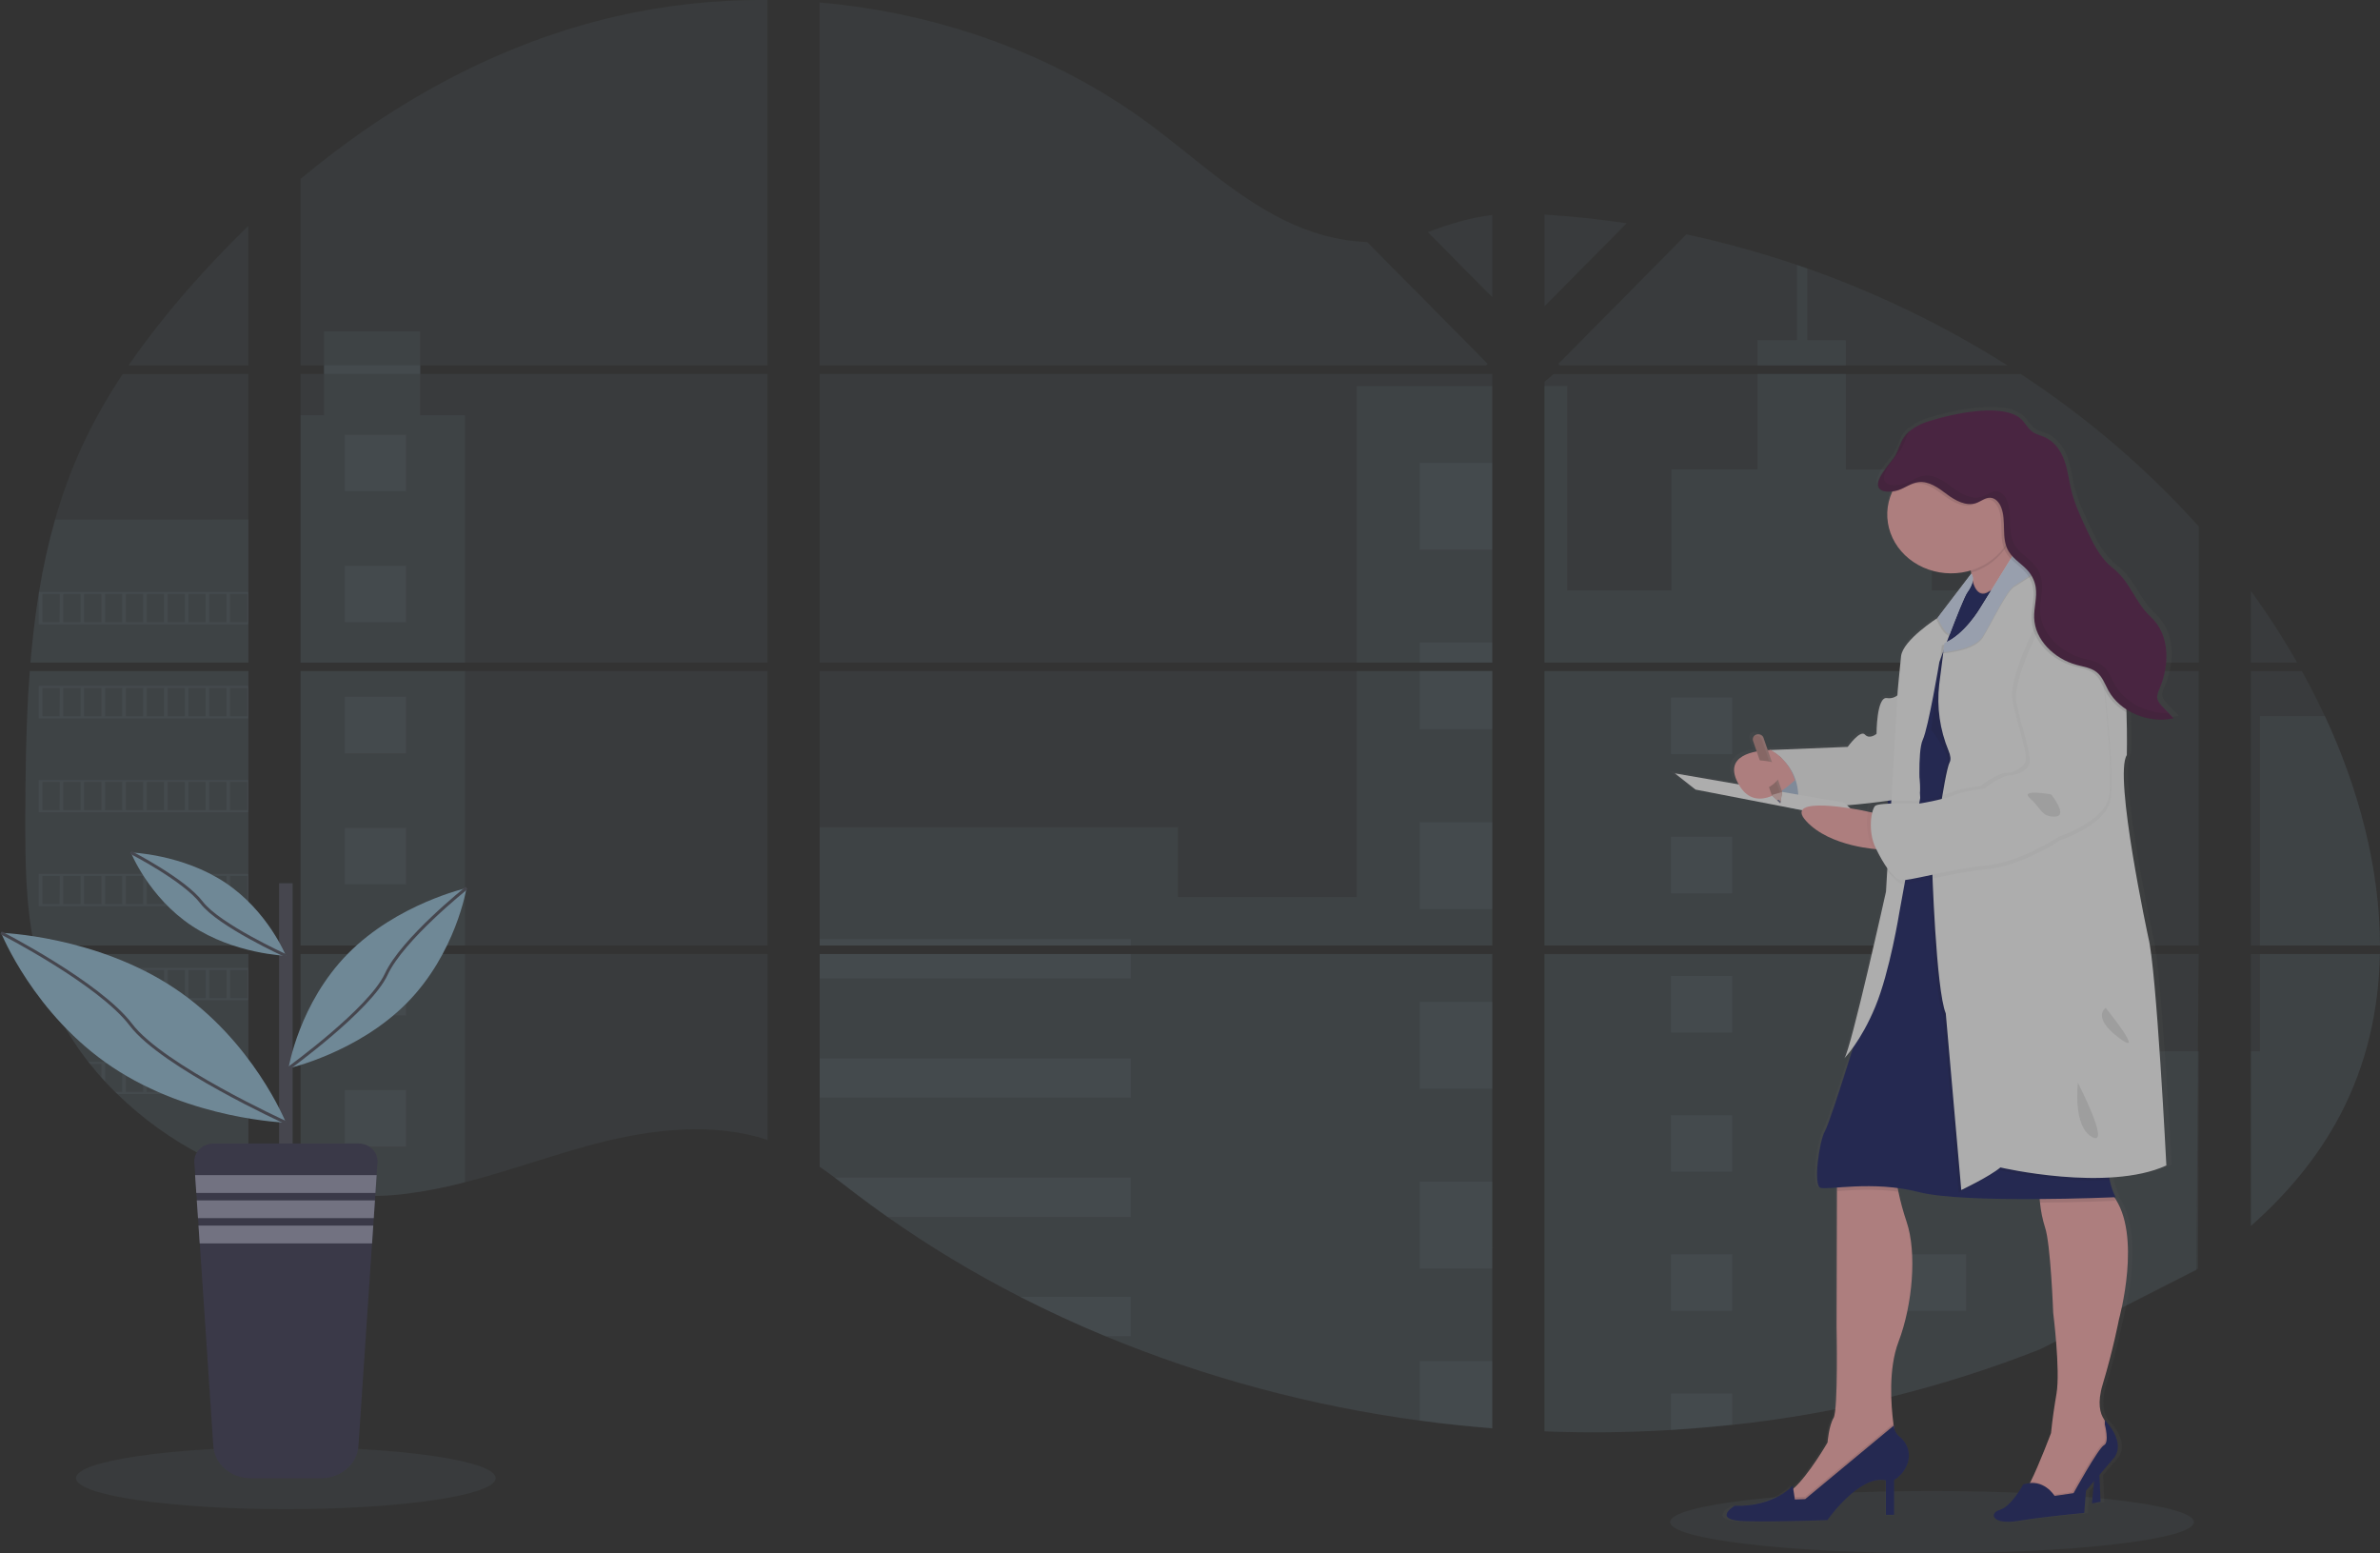 <svg width="1571" height="1025" viewBox="0 0 1571 1025" fill="none" xmlns="http://www.w3.org/2000/svg">
<rect x="0" y="0" width="1571" height="1025" fill="#333333" stroke="none"/>
<g opacity="0.6" clip-path="url(#clip0)">
<path opacity="0.1" d="M1275.31 1025C1370.78 1025 1448.17 1015.82 1448.17 1004.51C1448.17 993.188 1370.78 984.013 1275.31 984.013C1179.84 984.013 1102.45 993.188 1102.45 1004.51C1102.45 1015.82 1179.84 1025 1275.31 1025Z" fill="#98C1D9"/>
<path opacity="0.1" d="M19.676 442.874H163.961V624.017H30.239C29.883 625.877 29.542 627.749 29.173 629.622H163.961V775.71C163.719 775.645 163.506 775.566 163.278 775.487C159.468 774.099 155.687 772.633 151.905 771.061L149.488 770.053C145.697 768.403 141.906 766.657 138.115 764.815C136.793 764.173 135.471 763.505 134.163 762.824C113.116 751.965 93.996 738.205 77.467 722.02C76.983 721.588 76.528 721.13 76.045 720.711C73.742 718.406 71.481 716.075 69.292 713.692L66.875 711.073C64.288 708.153 61.786 705.154 59.355 702.116C58.999 701.671 58.658 701.225 58.288 700.806C48.401 688.179 40.192 674.507 33.836 660.081C33.637 659.649 33.466 659.177 33.281 658.771C31.329 654.145 29.599 649.474 28.092 644.76C27.438 642.782 26.813 640.831 26.272 638.775C26.073 638.173 25.903 637.584 25.746 636.994C17.671 607.963 16.719 577.805 16.719 547.857C16.719 544.36 16.719 540.851 16.719 537.381C16.719 525.268 16.875 513.076 17.103 500.898C17.103 497.742 17.245 494.599 17.316 491.43C17.515 483.39 17.799 475.349 18.169 467.309C18.254 465.07 18.368 462.844 18.496 460.618C18.496 459.334 18.567 458.051 18.709 456.768C19.05 452.106 19.335 447.483 19.676 442.874Z" fill="#98C1D9"/>
<path opacity="0.1" d="M163.961 241.184H84.817C97.682 222.636 111.739 204.813 126.912 187.809C138.669 174.504 151.081 161.54 163.961 149.048V241.184Z" fill="#98C1D9"/>
<path opacity="0.1" d="M163.961 246.789V437.269H20.131C20.131 436.719 20.23 436.156 20.273 435.606C20.401 434.1 20.529 432.594 20.671 431.101C20.828 429.347 20.998 427.579 21.183 425.863C21.368 424.148 21.567 422.053 21.78 420.154C21.993 418.255 22.192 416.33 22.434 414.431C22.676 412.533 22.889 410.634 23.145 408.748C23.401 406.862 23.628 404.951 23.898 403.065C24.111 401.493 24.339 399.935 24.567 398.364C24.893 396.151 25.235 393.925 25.604 391.725C25.604 391.397 25.704 391.057 25.761 390.742C28.355 374.638 31.891 358.674 36.352 342.919C41.022 326.393 46.985 310.2 54.194 294.468C61.856 278.01 70.828 262.095 81.035 246.854L163.961 246.789Z" fill="#98C1D9"/>
<path opacity="0.1" d="M198.408 442.861V624.018H506.583V442.861H198.408ZM198.408 629.61V785.178C200.171 785.519 201.92 785.846 203.654 786.121C206.014 786.54 208.36 786.92 210.762 787.247C211.217 787.313 211.687 787.378 212.184 787.418C213.122 787.562 214.089 787.68 215.028 787.797C217.402 788.099 219.762 788.347 222.136 788.544C223.259 788.649 224.396 788.74 225.534 788.819L228.277 789.015C229.77 789.12 231.249 789.199 232.713 789.238C233.623 789.238 234.533 789.316 235.471 789.343C236.182 789.343 236.893 789.343 237.632 789.343C238.371 789.343 239.423 789.343 240.319 789.343C241.542 789.343 242.764 789.343 243.973 789.343H245.608C246.83 789.343 248.053 789.343 249.261 789.238H249.347C250.185 789.238 251.038 789.238 251.891 789.133C252.128 789.146 252.365 789.146 252.602 789.133C253.313 789.133 254.024 789.133 254.706 789.042H255.204L259.966 788.701C261.53 788.57 263.108 788.4 264.701 788.243L267.942 787.889C281.129 786.187 294.17 783.632 306.967 780.242C335.713 772.856 363.833 762.524 392.565 754.955C429.714 745.199 470.757 740.407 506.654 752.336V629.61H198.408ZM506.583 241.185V0.014C472.843 -0.323 439.195 3.312 406.455 10.831C328.42 28.889 258.403 68.056 198.408 118.079V241.172H213.876V246.764H198.408V437.27H506.583V246.777H277.382V241.185H506.583ZM902.418 159.721C883.112 159.092 863.919 153.461 846.561 144.766C813.365 128.136 786.851 102.456 757.223 80.784C695.665 35.645 619.321 8.408 541.002 1.651V241.185H980.937L982.031 240.124L902.418 159.721ZM942.495 153.173L984.989 196.125V141.912C970.758 143.535 958.29 147.398 942.552 153.121L942.495 153.173ZM984.989 823.809V629.61H894.443C894.201 628.785 893.959 627.947 893.675 627.108C893.945 627.947 894.172 628.785 894.428 629.61H541.059V770.054C544.414 772.345 547.726 774.755 551.01 777.204C554.55 779.823 558.047 782.586 561.559 785.296L565.099 787.994C566.791 789.303 568.497 790.613 570.217 791.844C573.629 794.393 577.074 796.907 580.552 799.387C582.273 800.696 584.036 801.875 585.784 803.106C613.545 822.656 642.83 840.299 673.402 855.892C680.254 859.384 687.168 862.793 694.144 866.119C698.793 868.306 703.47 870.479 708.161 872.588C715.213 875.757 722.321 878.812 729.486 881.754C795.546 909.068 865.399 927.811 937.05 937.447C952.963 939.612 968.938 941.315 984.974 942.554V823.796H986.396L984.989 823.809ZM541.059 246.777V437.27H985.045V246.777H541.059ZM541.059 442.861V624.018H985.045V442.861H541.059ZM1019.51 141.676V202.149L1073.74 147.333C1055.77 144.662 1037.69 142.754 1019.51 141.61V141.676ZM1019.51 442.927V624.018H1451.34V442.861L1019.51 442.927ZM1449.76 838.187L1451.28 629.61H1019.51V944.637C1047.32 945.713 1075.18 945.407 1102.96 943.72H1103.44C1116.71 942.952 1129.92 941.834 1143.06 940.368H1143.36C1213.49 932.849 1282.07 915.995 1346.95 890.332L1449.76 838.187ZM1534.61 472.692C1532.98 469.169 1531.29 465.673 1529.57 462.216C1526.36 455.668 1522.96 449.304 1519.46 442.94H1485.77V624.018H1570.96C1570.91 572.738 1556.83 520.358 1534.65 472.626L1534.61 472.692ZM1485.77 629.675V809.077C1509.77 787.889 1530.04 763.65 1544.64 735.941C1562.2 702.575 1570.23 666.446 1570.89 629.649L1485.77 629.675ZM1485.77 390.141V437.283H1516.31C1507.07 421.055 1496.89 405.296 1485.81 390.075L1485.77 390.141ZM1192.91 177.216C1190.66 176.43 1188.41 175.631 1186.15 174.859C1162.31 166.749 1137.95 160.006 1113.21 154.666L1030.21 238.566L1028.62 240.124L1029.69 241.198H1325.08C1283.94 215.113 1239.59 193.614 1192.95 177.15L1192.91 177.216ZM1333.74 246.842H1025.56L1019.51 251.949V437.27H1072.59H1072.68H1451.4V347.504C1417.14 309.339 1377.59 275.475 1333.78 246.777L1333.74 246.842Z" fill="#98C1D9"/>
<path opacity="0.1" d="M163.961 342.867V437.269H20.131C20.131 436.719 20.23 436.156 20.273 435.606C20.401 434.1 20.529 432.594 20.671 431.101C20.828 429.347 20.998 427.579 21.183 425.863C21.368 424.148 21.567 422.053 21.78 420.154C21.993 418.255 22.192 416.33 22.434 414.431C22.676 412.533 22.889 410.634 23.145 408.748C23.401 406.862 23.628 404.951 23.898 403.065C24.111 401.493 24.339 399.935 24.567 398.364C24.893 396.151 25.235 393.925 25.604 391.725C25.604 391.397 25.704 391.057 25.761 390.742C28.355 374.638 31.891 358.674 36.352 342.919L163.961 342.867Z" fill="#98C1D9"/>
<path opacity="0.1" d="M19.676 442.874H163.961V624.017H30.239C29.883 625.877 29.542 627.749 29.173 629.622H163.961V775.71C163.719 775.645 163.506 775.566 163.278 775.487C159.468 774.099 155.687 772.633 151.905 771.061L149.488 770.053C145.697 768.403 141.906 766.657 138.115 764.815C136.793 764.173 135.471 763.505 134.163 762.824C113.116 751.965 93.996 738.205 77.467 722.02C76.983 721.588 76.528 721.13 76.045 720.711C73.742 718.406 71.481 716.075 69.292 713.692L66.875 711.073C64.288 708.153 61.786 705.154 59.355 702.116C58.999 701.671 58.658 701.225 58.288 700.806C48.401 688.179 40.192 674.507 33.836 660.081C33.637 659.649 33.466 659.177 33.281 658.771C31.329 654.145 29.599 649.474 28.092 644.76C27.438 642.782 26.813 640.831 26.272 638.775C26.073 638.173 25.903 637.584 25.746 636.994C17.671 607.963 16.719 577.805 16.719 547.857C16.719 544.36 16.719 540.851 16.719 537.381C16.719 525.268 16.875 513.076 17.103 500.898C17.103 497.742 17.245 494.599 17.316 491.43C17.515 483.39 17.799 475.349 18.169 467.309C18.254 465.07 18.368 462.844 18.496 460.618C18.496 459.334 18.567 458.051 18.709 456.768C19.05 452.106 19.335 447.483 19.676 442.874Z" fill="#98C1D9"/>
<path opacity="0.1" d="M306.896 274.053V437.269H198.408V274.053H213.876V218.792H277.368V274.053H306.896Z" fill="#98C1D9"/>
<path opacity="0.1" d="M306.896 442.861H198.422V624.004H306.896V442.861Z" fill="#98C1D9"/>
<path opacity="0.1" d="M198.408 629.622H306.896V780.215C294.098 783.602 281.058 786.153 267.871 787.849L264.629 788.216C263.037 788.386 261.459 788.53 259.895 788.674C258.331 788.818 256.711 788.923 255.133 789.015H254.635C253.953 789.015 253.213 789.093 252.545 789.106H251.82C250.967 789.106 250.114 789.185 249.261 789.211C248.053 789.277 246.844 789.29 245.608 789.303C245.082 789.303 244.584 789.303 244.058 789.303C242.835 789.303 241.627 789.303 240.404 789.303H237.717C236.992 789.303 236.296 789.303 235.542 789.303L232.798 789.211C231.377 789.211 229.841 789.067 228.363 788.975L225.633 788.792L222.235 788.504C219.847 788.308 217.473 788.059 215.127 787.758L212.284 787.391L210.862 787.208C208.488 786.867 206.142 786.5 203.754 786.081C202.005 785.806 200.271 785.466 198.508 785.139L198.408 629.622Z" fill="#98C1D9"/>
<path opacity="0.1" d="M985.045 254.777H895.594V437.256H985.045V254.777Z" fill="#98C1D9"/>
<path opacity="0.1" d="M985.06 442.861V624.017H541.059V545.879H777.553V591.974H895.594V442.861H985.06Z" fill="#98C1D9"/>
<path opacity="0.1" d="M986.467 823.847H985.045V942.685C969.028 941.436 953.058 939.738 937.135 937.591C865.449 927.924 795.567 909.141 729.486 881.78C710.408 873.87 691.717 865.236 673.416 855.878C642.845 840.277 613.556 822.635 585.784 803.092C578.809 798.168 571.923 793.131 565.127 787.98C560.422 784.405 555.744 780.738 551.01 777.177C547.726 774.728 544.414 772.318 541.059 770.014V629.622H894.414C894.172 628.784 893.931 627.946 893.675 627.121C893.945 627.946 894.201 628.784 894.443 629.622H985.045V823.769C985.529 823.782 985.998 823.821 986.467 823.847Z" fill="#98C1D9"/>
<path opacity="0.1" d="M1218.34 241.184H1160.05V224.501H1186.18V174.806C1188.45 175.565 1190.7 176.346 1192.95 177.15V224.501H1218.34V241.184Z" fill="#98C1D9"/>
<path opacity="0.1" d="M1358.77 437.269H1072.62C1072.62 437.269 1072.62 437.269 1072.72 437.335L1072.59 437.269H1019.51V254.79H1034.55V389.669H1103.29V309.789H1160.07V246.789H1218.36V309.841H1275.14V389.721H1358.77V437.269Z" fill="#98C1D9"/>
<path opacity="0.1" d="M1019.51 442.861V624.017H1358.77V442.861H1019.51ZM1450.87 837.257L1451.34 693.866H1358.77V629.7H1019.51V944.636C1047.32 945.712 1075.18 945.406 1102.96 943.719V943.719H1103.44C1116.71 942.951 1129.92 941.833 1143.06 940.367H1143.36C1213.49 932.849 1282.07 915.994 1346.95 890.331" fill="#98C1D9"/>
<path opacity="0.1" d="M1491.8 629.622H1570.94C1570.25 666.406 1562.23 702.535 1544.68 735.901C1530.08 763.623 1509.8 787.862 1485.83 809.037V693.801H1491.8V629.622Z" fill="#98C1D9"/>
<path opacity="0.1" d="M1570.99 624.017H1491.8V472.626H1534.65C1556.83 520.357 1570.91 572.737 1570.99 624.017Z" fill="#98C1D9"/>
<path opacity="0.1" d="M985.059 305.507H937.135V362.719H985.059V305.507Z" fill="#98C1D9"/>
<path opacity="0.1" d="M985.059 424.095H937.135V437.269H985.059V424.095Z" fill="#98C1D9"/>
<path opacity="0.1" d="M985.059 442.861H937.135V481.295H985.059V442.861Z" fill="#98C1D9"/>
<path opacity="0.1" d="M985.059 542.684H937.135V599.896H985.059V542.684Z" fill="#98C1D9"/>
<path opacity="0.1" d="M985.059 661.273H937.135V718.485H985.059V661.273Z" fill="#98C1D9"/>
<path opacity="0.1" d="M985.045 823.769C985.528 823.769 985.997 823.769 986.467 823.847H985.045V837.139H937.135V779.861H985.045V823.769Z" fill="#98C1D9"/>
<path opacity="0.1" d="M985.045 898.424V942.619C969.028 941.371 953.058 939.673 937.135 937.525V898.424H985.045Z" fill="#98C1D9"/>
<path opacity="0.1" d="M746.447 619.814H541.059V624.017H746.447V619.814Z" fill="#98C1D9"/>
<path opacity="0.1" d="M746.447 629.609H541.059V645.716H746.447V629.609Z" fill="#98C1D9"/>
<path opacity="0.1" d="M746.447 698.515H541.059V724.417H746.447V698.515Z" fill="#98C1D9"/>
<path opacity="0.1" d="M746.433 777.216V803.118H585.784C578.809 798.212 571.918 793.174 565.113 788.006C560.408 784.431 555.744 780.765 550.996 777.216H746.433Z" fill="#98C1D9"/>
<path opacity="0.1" d="M746.432 855.904V881.78H729.472C710.412 873.862 691.727 865.223 673.416 855.865L746.432 855.904Z" fill="#98C1D9"/>
<path opacity="0.1" d="M1143.4 460.421H1102.97V497.663H1143.4V460.421Z" fill="#98C1D9"/>
<path opacity="0.1" d="M267.97 286.899H227.538V324.141H267.97V286.899Z" fill="#98C1D9"/>
<path opacity="0.1" d="M267.97 373.405H227.538V410.647H267.97V373.405Z" fill="#98C1D9"/>
<path opacity="0.1" d="M267.97 459.91H227.538V497.153H267.97V459.91Z" fill="#98C1D9"/>
<path opacity="0.1" d="M267.97 546.403H227.538V583.645H267.97V546.403Z" fill="#98C1D9"/>
<path opacity="0.1" d="M267.97 632.909H227.538V670.151H267.97V632.909Z" fill="#98C1D9"/>
<path opacity="0.1" d="M267.97 719.414H227.538V756.657H267.97V719.414Z" fill="#98C1D9"/>
<path opacity="0.1" d="M1297.76 460.421H1257.32V497.663H1297.76V460.421Z" fill="#98C1D9"/>
<path opacity="0.1" d="M1143.4 552.283H1102.97V589.525H1143.4V552.283Z" fill="#98C1D9"/>
<path opacity="0.1" d="M1297.76 552.283H1257.32V589.525H1297.76V552.283Z" fill="#98C1D9"/>
<path opacity="0.1" d="M1143.4 644.131H1102.97V681.373H1143.4V644.131Z" fill="#98C1D9"/>
<path opacity="0.1" d="M1297.76 644.131H1257.32V681.373H1297.76V644.131Z" fill="#98C1D9"/>
<path opacity="0.1" d="M1143.4 735.993H1102.97V773.235H1143.4V735.993Z" fill="#98C1D9"/>
<path opacity="0.1" d="M1297.76 735.993H1257.32V773.235H1297.76V735.993Z" fill="#98C1D9"/>
<path opacity="0.1" d="M1143.4 827.854H1102.97V865.097H1143.4V827.854Z" fill="#98C1D9"/>
<path opacity="0.1" d="M1297.76 827.854H1257.32V865.097H1297.76V827.854Z" fill="#98C1D9"/>
<path opacity="0.1" d="M1102.97 943.719V919.703H1143.39V940.301L1102.97 943.719Z" fill="#98C1D9"/>
<path opacity="0.1" d="M25.59 390.716V412.022H163.961V390.716H25.59ZM39.38 410.686H28.092V392.026H39.466L39.38 410.686ZM53.156 410.686H41.783V392.026H53.156V410.686ZM66.904 410.686H55.53V392.026H66.904V410.686ZM80.68 410.686H69.321V392.026H80.694L80.68 410.686ZM94.442 410.686H83.068V392.026H94.442V410.686ZM108.217 410.686H96.844V392.026H108.217V410.686ZM121.993 410.686H110.62V392.026H121.993V410.686ZM135.755 410.686H124.382V392.026H135.755V410.686ZM149.517 410.686H138.144V392.026H149.517V410.686ZM163.279 410.686H151.905V392.026H163.279V410.686Z" fill="#98C1D9"/>
<path opacity="0.1" d="M25.59 452.708V474.014H163.961V452.708H25.59ZM39.38 472.665H28.092V454.057H39.466L39.38 472.665ZM53.156 472.665H41.783V454.057H53.156V472.665ZM66.904 472.665H55.53V454.057H66.904V472.665ZM80.68 472.665H69.321V454.057H80.694L80.68 472.665ZM94.442 472.665H83.068V454.057H94.442V472.665ZM108.217 472.665H96.844V454.057H108.217V472.665ZM121.993 472.665H110.62V454.057H121.993V472.665ZM135.755 472.665H124.382V454.057H135.755V472.665ZM149.517 472.665H138.144V454.057H149.517V472.665ZM163.279 472.665H151.905V454.057H163.279V472.665Z" fill="#98C1D9"/>
<path opacity="0.1" d="M25.59 514.726V536.071H163.961V514.726H25.59ZM39.38 534.683H28.092V516.062H39.466L39.38 534.683ZM53.156 534.683H41.783V516.062H53.156V534.683ZM66.904 534.683H55.53V516.062H66.904V534.683ZM80.68 534.683H69.321V516.062H80.694L80.68 534.683ZM94.442 534.683H83.068V516.062H94.442V534.683ZM108.217 534.683H96.844V516.062H108.217V534.683ZM121.993 534.683H110.62V516.062H121.993V534.683ZM135.755 534.683H124.382V516.062H135.755V534.683ZM149.517 534.683H138.144V516.062H149.517V534.683ZM163.279 534.683H151.905V516.062H163.279V534.683Z" fill="#98C1D9"/>
<path opacity="0.1" d="M25.59 576.744V598.023H163.961V576.744H25.59ZM39.38 596.701H28.092V578.067H39.466L39.38 596.701ZM53.156 596.701H41.783V578.067H53.156V596.701ZM66.904 596.701H55.53V578.067H66.904V596.701ZM80.68 596.701H69.321V578.067H80.694L80.68 596.701ZM94.442 596.701H83.068V578.067H94.442V596.701ZM108.217 596.701H96.844V578.067H108.217V596.701ZM121.993 596.701H110.62V578.067H121.993V596.701ZM135.755 596.701H124.382V578.067H135.755V596.701ZM149.517 596.701H138.144V578.067H149.517V596.701ZM163.279 596.701H151.905V578.067H163.279V596.701Z" fill="#98C1D9"/>
<path opacity="0.1" d="M26.187 638.749C26.742 640.753 27.367 642.756 28.021 644.734V640.085H39.395V658.706H33.31C33.495 659.138 33.679 659.61 33.864 660.016H163.961V638.749H26.187ZM53.199 658.706H41.826V640.085H53.199V658.706ZM66.947 658.706H55.573V640.085H66.947V658.706ZM80.722 658.706H69.321V640.085H80.694L80.722 658.706ZM94.484 658.706H83.111V640.085H94.484V658.706ZM108.26 658.706H96.887V640.085H108.26V658.706ZM122.036 658.706H110.663V640.085H122.036V658.706ZM135.798 658.706H124.424V640.085H135.798V658.706ZM149.56 658.706H138.186V640.085H149.56V658.706ZM163.321 658.706H151.948V640.085H163.321V658.706Z" fill="#98C1D9"/>
<path opacity="0.1" d="M58.317 700.767C58.672 701.186 59.014 701.658 59.383 702.077H66.904V711.021C67.714 711.911 68.51 712.802 69.335 713.64V702.024H80.708V720.711H76.102C76.557 721.143 76.998 721.601 77.524 722.021H164.004V700.767H58.317ZM94.442 720.711H83.068V702.103H94.442V720.711ZM108.217 720.711H96.844V702.103H108.217V720.711ZM121.993 720.711H110.62V702.103H121.993V720.711ZM135.755 720.711H124.382V702.103H135.755V720.711ZM149.517 720.711H138.144V702.103H149.517V720.711ZM163.279 720.711H151.905V702.103H163.279V720.711Z" fill="#98C1D9"/>
<path opacity="0.1" d="M134.22 762.772C135.513 763.453 136.836 764.082 138.172 764.763V764.108H149.545V770.001L151.962 771.035V764.108H163.336V775.435C163.554 775.535 163.782 775.614 164.018 775.671V762.772H134.22Z" fill="#98C1D9"/>
<path opacity="0.1" d="M1072.62 437.269H1072.71H1072.62ZM985.045 823.756H986.467H985.045ZM893.675 627.108C893.945 627.946 894.172 628.784 894.428 629.609C894.201 628.784 893.959 627.946 893.675 627.108ZM1072.62 437.23H1072.71H1072.62ZM213.933 241.145V246.736H277.439V241.145H213.933ZM985.045 823.756H986.467H985.045ZM893.675 627.108C893.945 627.946 894.172 628.784 894.428 629.609C894.201 628.784 893.959 627.946 893.675 627.108ZM1072.62 437.23H1072.71H1072.62ZM985.045 823.716H986.467H985.045ZM893.675 627.108C893.945 627.946 894.172 628.784 894.428 629.609C894.201 628.784 893.959 627.946 893.675 627.108Z" fill="#98C1D9"/>
<path opacity="0.1" d="M188.698 995.995C265.204 995.995 327.225 986.819 327.225 975.501C327.225 964.182 265.204 955.007 188.698 955.007C112.191 955.007 50.171 964.182 50.171 975.501C50.171 986.819 112.191 995.995 188.698 995.995Z" fill="#98C1D9"/>
<path d="M193.162 582.912H184.248V767.774H193.162V582.912Z" fill="#535461"/>
<path d="M249.176 767.211L248.621 775.54L247.825 787.325L247.498 792.223L246.716 804.008L246.375 808.906L245.579 820.691L236.594 954.352C236.204 960.103 233.449 965.501 228.89 969.447C224.331 973.393 218.312 975.59 212.056 975.592H165.34C159.086 975.59 153.068 973.392 148.512 969.446C143.955 965.5 141.203 960.102 140.816 954.352L131.874 820.6L131.078 808.814L130.751 803.917L129.955 792.131L129.628 787.234L128.832 775.448L128.263 767.12C128.164 765.517 128.422 763.912 129.021 762.404C129.619 760.896 130.546 759.517 131.744 758.351C132.942 757.185 134.387 756.256 135.988 755.623C137.59 754.989 139.315 754.664 141.058 754.666H236.608C238.345 754.68 240.06 755.021 241.647 755.669C243.235 756.317 244.662 757.258 245.839 758.434C247.017 759.609 247.921 760.995 248.495 762.504C249.068 764.014 249.3 765.616 249.176 767.211V767.211Z" fill="#3F3D56"/>
<path d="M248.621 775.54L247.825 787.286H129.571L128.775 775.54H248.621Z" fill="#9D9CB5"/>
<path d="M247.498 792.184L246.716 803.943H130.694L129.898 792.184H247.498Z" fill="#9D9CB5"/>
<path d="M246.375 808.854L245.593 820.6H131.817L131.021 808.854H246.375Z" fill="#9D9CB5"/>
<path d="M115.169 652.198C167.074 686.795 188.741 740.903 188.741 740.903C188.741 740.903 126.187 738.926 74.268 704.329C22.349 669.732 0.725 615.636 0.725 615.636C0.725 615.636 63.25 617.601 115.169 652.198Z" fill="#98C1D9"/>
<path d="M0.682 615.636C0.682 615.636 65.624 648.832 86.452 676.319C107.279 703.805 188.741 740.903 188.741 740.903" stroke="#535461" stroke-width="2" stroke-miterlimit="10"/>
<path d="M148.678 582.506C176.927 601.324 188.741 630.774 188.741 630.774C188.741 630.774 154.692 629.701 126.429 610.883C98.166 592.065 86.381 562.602 86.381 562.602C86.381 562.602 120.415 563.675 148.678 582.506Z" fill="#98C1D9"/>
<path d="M86.381 562.602C86.381 562.602 121.723 580.673 133.054 595.627C144.385 610.582 188.741 630.774 188.741 630.774" stroke="#535461" stroke-width="2" stroke-miterlimit="10"/>
<path d="M229.756 629.281C197.299 662.137 190.432 705.075 190.432 705.075C190.432 705.075 236.196 694.73 268.624 661.862C301.052 628.993 307.947 586.068 307.947 586.068C307.947 586.068 262.212 596.426 229.756 629.281Z" fill="#98C1D9"/>
<path d="M307.976 586.081C307.976 586.081 265.695 619.761 254.948 642.966C244.2 666.17 190.432 705.075 190.432 705.075" stroke="#535461" stroke-width="2" stroke-miterlimit="10"/>
<path d="M1421.2 617.718C1421.2 617.718 1397.73 510.156 1406.71 496.773C1406.71 496.773 1407.04 484.333 1406.5 468.475C1406.5 467.872 1406.5 467.27 1406.5 466.654C1408.08 467.625 1409.73 468.5 1411.43 469.273C1419.71 473.191 1429.21 474.321 1438.3 472.468L1431.19 465.175C1429.49 463.433 1427.71 461.547 1427.34 459.242C1426.97 456.938 1427.99 454.882 1428.88 452.826C1435.63 437.112 1435.98 417.352 1422.98 405.356C1411.99 395.273 1409.31 382.257 1397.39 373.051C1388.67 366.307 1383.88 356.42 1379.36 346.861C1375.53 338.781 1371.68 330.636 1369.49 322.072C1367.79 315.381 1367.1 308.453 1364.76 301.919C1362.41 295.385 1358.02 289.033 1351.15 286.113C1348.71 285.079 1345.99 284.489 1343.76 283.114C1340.83 281.294 1339.07 278.335 1336.95 275.742C1326.19 262.647 1290.15 270.36 1273.09 275.677C1268.45 277.015 1264.16 279.207 1260.46 282.119L1260.62 281.884C1260.75 281.687 1260.91 281.491 1261.05 281.294C1259.18 282.685 1257.57 284.343 1256.27 286.205C1253.78 289.832 1252.75 294.062 1250.67 297.99C1248.17 302.639 1234.25 315.616 1240.23 320.841C1240.65 321.192 1241.13 321.475 1241.66 321.679C1243.9 322.541 1246.38 322.769 1248.76 322.334L1248.51 322.897C1246.46 327.507 1245.42 332.44 1245.42 337.42C1245.42 358.935 1264.69 376.377 1288.47 376.377C1292.94 376.381 1297.39 375.75 1301.65 374.505C1301.75 375.002 1301.84 375.5 1301.94 375.997C1301.94 376.194 1302.01 376.39 1302.03 376.587L1301.28 377.556C1301.24 377.496 1301.2 377.439 1301.15 377.386L1278.83 406.116C1275.42 408.329 1255.77 421.424 1254.66 431.245C1253.5 441.996 1252.33 454.581 1252.33 454.581L1252.18 457.278C1251.2 458.029 1250.06 458.576 1248.83 458.881C1247.61 459.186 1246.32 459.243 1245.07 459.046C1238.1 457.998 1238.1 482.617 1238.1 482.617C1238.1 482.617 1233.47 486.546 1230.28 483.141C1227.1 479.736 1218.68 491.273 1218.68 491.273L1165.94 493.368L1164.73 493.434L1161.89 485.328C1161.58 484.473 1160.92 483.764 1160.05 483.354C1159.18 482.945 1158.17 482.868 1157.24 483.141C1157.02 483.208 1156.8 483.291 1156.6 483.39L1156.4 483.494L1156.03 483.73L1155.84 483.887C1155.74 483.973 1155.65 484.064 1155.56 484.162L1155.39 484.346L1155.3 484.424C1154.98 484.842 1154.76 485.325 1154.67 485.835C1154.58 486.344 1154.62 486.866 1154.79 487.358L1157.24 494.311C1147.06 496.197 1136.65 501.513 1145.14 516.153L1102.12 508.833L1116.04 519.597L1187.89 533.256C1186.94 534.827 1187.56 537.105 1190.53 540.314C1203.33 554.155 1226.64 557.914 1236.03 558.883C1238.5 563.988 1241.6 568.82 1245.25 573.287L1244.44 587.076C1244.44 587.076 1220.69 692.177 1216.34 697.506C1218.53 695.214 1220.54 692.776 1222.35 690.213C1215.45 711.806 1205.82 741.362 1203.29 745.788C1199.22 752.859 1195.45 781.472 1200.09 783.305C1201.51 783.868 1205.57 783.593 1211.37 783.187V785.557L1211.12 875.376C1211.12 875.376 1212.28 930.467 1209.09 935.718C1205.89 940.969 1205.03 951.982 1205.03 951.982C1205.03 951.982 1192.24 973.707 1182.1 982.441C1182.03 982.509 1181.96 982.57 1181.88 982.624L1181.56 980.582C1181.56 980.582 1169.38 994.75 1142.42 993.951C1142.42 993.951 1126.2 1003.67 1150.26 1004.19C1174.31 1004.72 1205.03 1003.41 1205.03 1003.41C1205.03 1003.41 1226.49 973.288 1244.46 977.216V1000.04H1249.96V976.849C1252.51 975.302 1254.69 973.294 1256.38 970.946C1258.06 968.598 1259.21 965.96 1259.75 963.191C1260.23 960.337 1259.88 957.42 1258.75 954.726C1257.63 952.032 1255.76 949.656 1253.33 947.831C1252.24 946.922 1251.36 945.816 1250.76 944.581C1250.15 943.346 1249.83 942.009 1249.82 940.655L1249.62 940.812C1249.62 940.354 1249.49 939.882 1249.43 939.398C1247.85 927.612 1245.88 903.295 1252.86 885.302C1262.43 860.631 1265.33 826.27 1258.36 805.815C1256.11 799.277 1254.27 792.627 1252.83 785.898C1252.66 785.047 1252.5 784.235 1252.36 783.475C1257.12 784.069 1261.84 784.943 1266.48 786.094C1282.61 790.193 1317.91 790.952 1348.05 790.73C1348.13 791.489 1348.21 792.288 1348.31 793.087C1348.85 798.639 1349.97 804.13 1351.66 809.482C1355.45 819.958 1357.18 866.144 1357.18 866.144C1357.18 866.144 1362.06 904.12 1359.4 919.572C1357.98 928.162 1356.56 936.792 1355.75 945.461V945.631C1355.75 945.631 1347.76 966.583 1341.91 977.963C1341.77 978.251 1341.61 978.539 1341.47 978.814C1339.91 978.944 1338.38 979.257 1336.91 979.743C1336.91 979.743 1329.07 994.148 1321.27 996.531C1313.46 998.915 1316.05 1006.76 1333.72 1003.88C1351.39 1001 1378.08 998.64 1378.08 998.64L1379.23 983.947L1384.66 977.687L1383.24 992.341L1389.03 991.293L1388.26 973.471L1397.14 963.231C1397.14 963.231 1407.88 954.431 1391.93 937.119V937.499C1391.76 937.25 1391.6 936.988 1391.41 936.739V936.661C1388.77 932.889 1386.67 925.857 1390.52 913.378C1397.49 890.828 1401.54 870.361 1401.54 870.361C1401.54 870.361 1417.09 815.532 1398.4 789.591H1399.22C1397.3 785.94 1395.95 782.062 1395.2 778.067C1395.1 777.596 1395.02 777.111 1394.94 776.613C1408.77 775.88 1422.35 773.575 1433.43 768.599C1433.38 768.547 1426.71 638.435 1421.2 617.718ZM1245.58 526.97V527.232L1242.74 527.363L1245.58 526.97ZM1235.83 528.214C1235.36 528.309 1234.92 528.502 1234.55 528.777C1233.33 530.37 1232.56 532.221 1232.32 534.159L1227.88 533.242C1227.88 533.242 1224.77 532.627 1220.29 531.933L1218.17 529.969C1224 529.523 1230.06 528.869 1235.83 528.214V528.214Z" fill="url(#paint0_linear)"/>
<path d="M1382.59 973.654L1380.89 992.21L1386.57 991.162L1385.71 971.035L1382.59 973.654Z" fill="#1D2366"/>
<path d="M1253.17 885.551C1246.33 903.491 1248.27 927.704 1249.8 939.463C1250.37 943.811 1250.9 946.456 1250.9 946.456C1250.9 946.456 1240.68 967.906 1239.82 968.718C1238.97 969.53 1209.74 985.964 1209.74 985.964L1189.31 996.951C1189.31 996.951 1168.58 988.583 1178.52 985.702C1180.55 984.951 1182.38 983.803 1183.88 982.337C1193.83 973.628 1206.33 951.982 1206.33 951.982C1206.33 951.982 1207.18 940.996 1210.31 935.771C1213.44 930.546 1212.3 875.638 1212.3 875.638L1212.54 786.134V774.466L1251.42 774.728C1251.67 778.689 1252.23 782.628 1253.1 786.513C1254.5 793.22 1256.31 799.848 1258.52 806.365C1265.37 826.781 1262.53 860.972 1253.17 885.551Z" fill="#FFB0B1"/>
<path opacity="0.1" d="M1250.9 946.456C1250.9 946.456 1240.68 967.906 1239.82 968.718C1238.97 969.53 1209.74 985.964 1209.74 985.964L1189.31 996.95C1189.31 996.95 1168.58 988.583 1178.52 985.702C1180.55 984.951 1182.38 983.803 1183.88 982.336L1184.76 988.059L1191.57 987.797L1249.86 939.49C1250.37 943.811 1250.9 946.456 1250.9 946.456Z" fill="black"/>
<path d="M1250.19 940.707L1191.57 989.342L1184.76 989.604L1183.34 980.438C1183.34 980.438 1171.43 994.554 1144.95 993.768C1144.95 993.768 1129.06 1003.45 1152.62 1003.97C1176.17 1004.49 1206.26 1003.18 1206.26 1003.18C1206.26 1003.18 1227.27 973.065 1244.86 976.994V999.74H1250.26V976.784C1252.77 975.227 1254.91 973.217 1256.56 970.877C1258.21 968.536 1259.32 965.913 1259.84 963.165C1260.31 960.335 1259.98 957.441 1258.88 954.762C1257.78 952.083 1255.95 949.71 1253.57 947.87C1252.51 946.952 1251.66 945.842 1251.08 944.611C1250.49 943.379 1250.19 942.051 1250.19 940.707V940.707Z" fill="#1D2366"/>
<path d="M1387.99 913.522C1384.21 925.962 1386.27 932.968 1388.86 936.727V936.805C1392.17 941.446 1394.48 946.636 1395.65 952.087L1395.88 953.266L1369.21 989.08L1354.74 994.318C1354.74 994.318 1331.46 986.998 1335.71 984.903C1336.78 984.392 1338.44 981.669 1340.35 977.91C1346.04 966.583 1353.88 945.684 1353.88 945.684V945.513C1354.71 936.884 1356.02 928.28 1357.47 919.716C1360.07 904.303 1355.29 866.472 1355.29 866.472C1355.29 866.472 1353.58 820.469 1349.89 810.006C1348.22 804.686 1347.11 799.231 1346.58 793.716C1345.81 787.168 1345.64 781.773 1345.64 781.773C1345.64 781.773 1360.96 762.131 1389.06 783.345C1391.3 785.036 1393.28 787.011 1394.93 789.211C1414.33 814.642 1398.71 870.662 1398.71 870.662C1398.71 870.662 1394.8 891.038 1387.99 913.522Z" fill="#FFB0B1"/>
<path opacity="0.1" d="M1395.92 953.265L1369.25 989.08L1354.78 994.318C1354.78 994.318 1331.51 986.998 1335.76 984.903C1336.82 984.392 1338.49 981.669 1340.39 977.91C1350.24 977.832 1355.35 986.474 1355.35 986.474L1367.83 984.641C1367.83 984.641 1384.29 954.837 1387.99 953.017C1391.69 951.196 1388.56 939.411 1388.56 939.411V936.412C1388.66 936.517 1388.74 936.635 1388.86 936.739V936.818C1392.17 941.458 1394.48 946.649 1395.65 952.1L1395.92 953.265Z" fill="black"/>
<path d="M1356.2 987.247C1356.2 987.247 1349.09 975.226 1335.47 979.665C1335.47 979.665 1327.81 994.07 1320.15 996.401C1312.48 998.731 1315.04 1006.59 1332.36 1003.72C1349.67 1000.85 1375.78 998.483 1375.78 998.483L1376.91 983.829L1394.51 963.178C1394.51 963.178 1405.01 954.418 1389.4 937.172V940.171C1389.4 940.171 1392.52 951.956 1388.83 953.776C1385.13 955.596 1368.73 985.414 1368.73 985.414L1356.2 987.247Z" fill="#1D2366"/>
<path opacity="0.1" d="M1251.47 774.702C1251.71 778.663 1252.27 782.602 1253.14 786.487C1237.14 784.327 1222.28 785.4 1212.54 786.107V774.44L1251.47 774.702Z" fill="black"/>
<path opacity="0.1" d="M1396.5 792.472C1396.5 792.472 1373.76 793.493 1346.63 793.703C1345.86 787.155 1345.69 781.76 1345.69 781.76C1345.69 781.76 1361.02 762.118 1389.11 783.331C1391.36 785.023 1393.33 786.998 1394.98 789.198C1395.42 790.314 1395.93 791.407 1396.5 792.472V792.472Z" fill="black"/>
<path d="M1396.5 790.115C1396.5 790.115 1296.87 794.554 1266.51 786.71C1236.14 778.866 1206.04 785.662 1201.51 783.842C1196.97 782.022 1200.66 753.514 1204.64 746.456C1208.62 739.398 1230.45 668.017 1230.45 668.017L1251.47 567.106L1273.6 561.488L1275.17 561.082L1313.74 551.287L1342 544.098C1342 544.098 1398.2 746.194 1393.38 761.096C1391.63 766.802 1391.34 772.806 1392.55 778.63C1393.29 782.608 1394.62 786.473 1396.5 790.115V790.115Z" fill="#1D2366"/>
<path d="M1178.22 498.096C1178.22 498.096 1158.32 517.738 1173.39 528.685C1188.46 539.633 1198.37 529.733 1198.37 529.733L1178.22 498.096Z" fill="#C7DAF5"/>
<path opacity="0.1" d="M1178.22 498.096C1178.22 498.096 1158.32 517.738 1173.39 528.685C1188.46 539.633 1198.37 529.733 1198.37 529.733L1178.22 498.096Z" fill="black"/>
<path d="M1339.03 368.952C1339.03 368.952 1336.69 370.995 1333.18 374.007C1328.18 378.315 1320.77 384.614 1314.2 389.891C1305.11 397.185 1297.6 402.541 1300.29 397.971C1302.97 393.401 1302.46 385.439 1301.12 377.988C1301.03 377.49 1300.94 376.993 1300.84 376.508C1299.73 371.036 1298.27 365.631 1296.45 360.323C1296.45 360.323 1311.15 342.828 1319.28 335.927C1322.31 333.308 1324.43 332.234 1324.55 334.054C1324.7 336.503 1326.69 341.911 1329.16 347.647C1329.23 347.83 1329.3 348 1329.39 348.184C1331.04 352.112 1332.9 356.145 1334.53 359.629C1337.04 364.971 1339.03 368.952 1339.03 368.952Z" fill="#FFB0B1"/>
<path opacity="0.1" d="M1329.39 348.184C1328.01 355.028 1324.65 361.404 1319.68 366.647C1314.71 371.89 1308.3 375.807 1301.12 377.988C1299.99 372.01 1298.43 366.109 1296.45 360.323C1296.45 360.323 1324.13 327.389 1324.55 334.054C1324.65 336.581 1326.81 342.186 1329.39 348.184Z" fill="black"/>
<path opacity="0.1" d="M1298.37 386.788L1301.95 382.139C1301.95 382.139 1304.32 395.47 1313.05 389.59C1321.78 383.71 1322.21 433.838 1322.21 433.838L1312.84 562.863L1245.14 559.131L1247.06 496.786L1254.72 465.358L1273.67 419.669L1284.95 404.571L1298.37 386.788Z" fill="black"/>
<path d="M1322.21 434.637L1313.68 551.301L1312.78 563.662L1275.04 561.58L1273.62 561.502L1245.18 559.93L1247.1 497.572L1254.76 466.144L1273.71 420.455L1284.99 405.357L1298.41 387.508L1301.99 382.872C1301.99 382.872 1304.37 396.203 1313.09 390.323L1313.28 390.206C1321.81 385.229 1322.21 434.637 1322.21 434.637Z" fill="#1D2366"/>
<path d="M1255.72 455.222C1255.72 455.222 1252.32 461.77 1245.49 460.709C1238.67 459.648 1238.68 484.28 1238.68 484.28C1238.68 484.28 1234.15 488.209 1231.02 484.804C1227.89 481.399 1219.65 492.91 1219.65 492.91L1167.99 495.005C1167.99 495.005 1190.97 504.682 1186.47 533.963C1186.47 533.963 1264.52 529.51 1267.08 522.714C1269.63 515.918 1255.72 455.222 1255.72 455.222Z" fill="white"/>
<path opacity="0.03" d="M1255.72 455.222C1255.72 455.222 1252.32 461.77 1245.49 460.709C1238.67 459.648 1238.68 484.28 1238.68 484.28C1238.68 484.28 1234.15 488.209 1231.02 484.804C1227.89 481.399 1219.65 492.91 1219.65 492.91L1167.99 495.005C1167.99 495.005 1190.97 504.682 1186.47 533.963C1186.47 533.963 1264.52 529.51 1267.08 522.714C1269.63 515.918 1255.72 455.222 1255.72 455.222Z" fill="black"/>
<path d="M1105.57 510.392L1119.19 521.103L1231.31 542.802L1217.4 529.733L1105.57 510.392Z" fill="white"/>
<path d="M1298.58 390.913C1296.72 393.532 1291.39 406.941 1286.94 418.648C1283.23 428.404 1280.13 436.981 1280.13 436.981C1280.13 436.981 1272.89 480.378 1269.19 488.222C1265.5 496.066 1267.5 526.656 1267.5 526.656L1253.73 602.201C1253.73 602.201 1247.49 641.159 1237.85 664.429C1228.34 687.332 1217.74 698.07 1217.42 698.41C1221.68 693.094 1244.93 588.412 1244.93 588.412L1252.6 456.388C1252.6 456.388 1253.73 443.843 1254.86 433.118C1256 422.393 1279.03 407.753 1279.03 407.753L1301.24 378.669C1303.47 381.419 1301.98 386.212 1298.58 390.913Z" fill="white"/>
<path d="M1240.68 560.585C1240.68 560.585 1207.98 559.275 1192.14 541.754C1176.3 524.233 1228.75 534.762 1228.75 534.762L1242.38 537.643L1240.68 560.585Z" fill="#FFB0B1"/>
<path opacity="0.1" d="M1393.38 761.109C1391.63 766.815 1391.34 772.819 1392.55 778.643C1356.88 780.974 1318.73 772.096 1318.73 772.096C1311.62 778.119 1292.89 786.998 1292.89 786.998L1282.69 670.452C1276.16 654.738 1273.6 572.41 1273.6 572.41C1273.6 572.41 1274.18 568.101 1275.02 561.646C1275.02 561.488 1275.02 561.318 1275.09 561.161C1277.64 543.129 1282.69 509.279 1285.16 504.708C1288.57 498.423 1274.67 481.7 1274.67 481.7L1280.99 432.005L1281.76 426.007C1295.1 420.521 1305.32 402.999 1305.32 402.999L1313.17 390.336C1321.7 385.295 1322.14 434.702 1322.14 434.702L1313.61 551.366L1341.87 544.177C1341.87 544.177 1398.2 746.207 1393.38 761.109Z" fill="black"/>
<path d="M1429.98 769.162C1391.1 786.945 1320.43 770.472 1320.43 770.472C1313.32 776.496 1294.6 785.374 1294.6 785.374L1284.38 668.828C1277.87 653.114 1275.31 570.786 1275.31 570.786C1275.31 570.786 1283.52 509.357 1286.94 503.085C1287.93 501.251 1287.45 498.528 1286.27 495.594C1280.47 481.633 1278.33 466.605 1280.04 451.739L1282.77 430.381L1283.52 424.397C1296.87 418.897 1307.1 401.376 1307.1 401.376L1314.2 389.904L1327.28 368.769L1333.48 358.764L1334.53 359.642L1342.57 366.346C1342.57 366.346 1345.98 368.965 1351.1 372.894C1362.23 381.537 1381.46 396.753 1391.39 406.064C1400.12 414.261 1402.87 446.147 1403.67 470.151C1404.2 485.956 1403.88 498.344 1403.88 498.344C1395.08 511.688 1418.1 618.818 1418.1 618.818C1423.46 639.522 1429.98 769.162 1429.98 769.162Z" fill="white"/>
<path opacity="0.03" d="M1355.35 401.114C1355.35 401.114 1328.66 447.902 1331.76 465.685C1334.86 483.468 1343.68 503.595 1339.42 508.296C1337.96 510.078 1336.08 511.523 1333.91 512.521C1331.74 513.518 1329.35 514.04 1326.93 514.045C1322.66 514.307 1311.29 521.627 1311.29 522.413C1311.29 523.199 1300.78 523.199 1291.39 526.865C1281.99 530.532 1268.11 532.614 1268.11 532.614C1268.11 532.614 1241.1 531.828 1238.59 534.185C1236.07 536.542 1233.48 550.646 1238.87 561.894C1244.26 573.143 1250.24 581.537 1254.76 583.069C1259.29 584.601 1287.97 575.749 1311.25 573.654C1334.52 571.558 1359.78 554.574 1359.78 554.574C1359.78 554.574 1387.6 545.408 1392.48 529.995C1397.36 514.582 1386.52 429.87 1386.52 429.87C1386.52 429.87 1378.34 390.389 1355.35 401.114Z" fill="black"/>
<path opacity="0.03" d="M1351.94 397.185C1351.94 397.185 1325.25 443.987 1328.38 461.757C1331.51 479.527 1340.29 499.667 1336.03 504.381C1334.57 506.164 1332.69 507.612 1330.52 508.609C1328.35 509.607 1325.97 510.127 1323.54 510.13C1319.28 510.392 1307.91 517.712 1307.91 518.498C1307.91 519.283 1297.4 519.283 1288 522.937C1278.61 526.59 1264.73 528.686 1264.73 528.686C1264.73 528.686 1237.72 527.9 1235.22 530.257C1232.71 532.614 1230.1 546.73 1235.5 557.966C1240.9 569.202 1246.87 577.609 1251.39 579.141C1255.92 580.673 1284.6 571.821 1307.88 569.738C1331.15 567.656 1356.41 550.646 1356.41 550.646C1356.41 550.646 1384.22 541.479 1389.04 526.08C1393.86 510.68 1383.08 425.942 1383.08 425.942C1383.08 425.942 1374.92 386.474 1351.94 397.185Z" fill="black"/>
<path d="M1354.51 398.757C1354.51 398.757 1327.82 445.558 1330.95 463.328C1334.08 481.098 1342.87 501.238 1338.61 505.939C1337.16 507.727 1335.27 509.178 1333.1 510.178C1330.93 511.178 1328.54 511.699 1326.12 511.701C1321.85 511.963 1310.48 519.283 1310.48 520.056C1310.48 520.828 1299.99 520.842 1290.58 524.508C1281.16 528.175 1267.3 530.257 1267.3 530.257C1267.3 530.257 1240.29 529.471 1237.78 531.828C1235.26 534.185 1232.67 548.302 1238.06 559.537C1243.45 570.773 1249.43 579.18 1253.95 580.712C1258.48 582.244 1287.16 573.392 1310.44 571.297C1333.71 569.201 1358.97 552.217 1358.97 552.217C1358.97 552.217 1386.79 543.051 1391.67 527.638C1396.55 512.225 1385.79 427.513 1385.79 427.513C1385.79 427.513 1377.48 388.097 1354.51 398.757Z" fill="white"/>
<path opacity="0.1" d="M1353.93 524.286C1353.93 524.286 1332.6 520.357 1340.02 526.905C1347.44 533.452 1347.4 539.188 1356.48 538.926C1365.57 538.664 1353.93 524.286 1353.93 524.286Z" fill="black"/>
<path opacity="0.1" d="M1389.96 665.162C1389.96 665.162 1380.33 671.172 1398.77 685.027C1417.2 698.882 1389.96 665.162 1389.96 665.162Z" fill="black"/>
<path opacity="0.1" d="M1371.57 714.569C1371.57 715.355 1368.16 743.378 1380.92 750.384C1393.69 757.39 1371.57 714.569 1371.57 714.569Z" fill="black"/>
<path d="M1168.87 494.94C1158.57 495.267 1136.34 498.161 1147.87 517.974C1158.06 535.508 1175.19 523.788 1184.83 514.896C1182.48 506.607 1176.77 499.464 1168.87 494.94V494.94Z" fill="#FFB0B1"/>
<path d="M1184.96 514.738L1185.39 514.333L1184.96 514.738Z" fill="#FFB0B1"/>
<path opacity="0.1" d="M1351.1 373.693C1340.18 380.568 1331.02 386.369 1329.23 387.573C1324.34 390.913 1315.01 410.516 1309 420.521C1304.21 428.574 1288.64 430.643 1282.77 431.154L1283.52 425.169C1296.87 419.669 1307.1 402.148 1307.1 402.148L1333.48 359.537L1342.57 367.145C1342.57 367.145 1345.98 369.764 1351.1 373.693Z" fill="black"/>
<path d="M1351.1 372.907C1340.18 379.782 1331.02 385.583 1329.23 386.801C1324.34 390.127 1315.01 409.73 1309 419.735C1304.21 427.788 1288.64 429.857 1282.77 430.368L1283.52 424.384C1296.87 418.884 1307.1 401.363 1307.1 401.363L1333.48 358.751L1342.57 366.333C1342.57 366.333 1345.98 368.926 1351.1 372.907Z" fill="#DCE7FF"/>
<path d="M1330.08 339.541C1330.09 347.402 1327.5 355.079 1322.66 361.554C1316.95 369.21 1308.44 374.725 1298.69 377.098C1288.94 379.472 1278.59 378.547 1269.51 374.492C1260.44 370.436 1253.24 363.518 1249.23 354.994C1245.22 346.469 1244.66 336.902 1247.65 328.029C1250.64 319.156 1256.98 311.565 1265.53 306.633C1274.08 301.7 1284.27 299.754 1294.24 301.147C1304.21 302.539 1313.31 307.179 1319.89 314.223C1326.47 321.267 1330.08 330.25 1330.08 339.541V339.541Z" fill="#FFB0B1"/>
<path opacity="0.1" d="M1403.67 470.164C1397.9 466.893 1393.19 462.24 1390.06 456.702C1387.69 452.381 1386.11 447.392 1382.06 444.327C1378.41 441.577 1373.53 440.91 1368.98 439.679C1354.03 435.606 1341.49 423.035 1341.02 408.683C1340.79 401.926 1343.08 395.182 1342.04 388.49C1341.45 384.703 1339.82 381.119 1337.29 378.08C1336.04 376.626 1334.67 375.264 1333.18 374.007C1331.19 372.278 1329.1 370.602 1327.28 368.769C1326.14 367.634 1325.14 366.382 1324.3 365.037C1323.62 363.936 1323.07 362.773 1322.66 361.567C1319.82 353.553 1322.41 344.046 1319.28 335.94L1319.11 335.495C1317.93 332.614 1315.53 329.733 1312.19 329.51C1308.84 329.288 1305.99 331.841 1302.8 332.98C1296.13 335.364 1288.94 331.304 1283.38 327.166C1277.82 323.028 1271.55 318.301 1264.49 319.217C1259.81 319.833 1256.11 322.766 1251.81 324.285C1250.83 324.632 1249.83 324.899 1248.81 325.084C1252.45 316.71 1259.15 309.767 1267.75 305.447C1276.35 301.127 1286.31 299.701 1295.93 301.413C1305.55 303.125 1314.22 307.869 1320.45 314.829C1326.68 321.789 1330.09 330.532 1330.08 339.554C1330.09 342.278 1329.78 344.996 1329.16 347.66C1329.23 347.843 1329.3 348.013 1329.39 348.197C1331.04 352.125 1332.9 356.158 1334.53 359.642L1342.57 366.346C1342.57 366.346 1345.98 368.965 1351.1 372.894C1362.23 381.537 1381.46 396.753 1391.39 406.064C1400.12 414.287 1402.85 446.161 1403.67 470.164Z" fill="black"/>
<path d="M1251.31 300.361C1253.34 296.55 1254.35 292.281 1256.78 288.667C1260.35 283.429 1266.58 280.076 1272.98 278.047C1289.68 272.743 1324.98 265.043 1335.53 278.047C1337.6 280.666 1339.32 283.573 1342.2 285.38C1344.39 286.755 1347.03 287.344 1349.43 288.379C1356.16 291.286 1360.45 297.624 1362.74 304.093C1365.03 310.562 1365.71 317.502 1367.39 324.167C1369.54 332.718 1373.3 340.824 1377.06 348.878C1381.48 358.385 1386.17 368.245 1394.7 374.963C1406.34 384.13 1408.92 397.107 1419.72 407.164C1432.51 419.106 1432.1 438.814 1425.51 454.463C1424.64 456.519 1423.66 458.666 1424 460.853C1424.34 463.04 1426.1 465.031 1427.77 466.772L1434.76 474.04C1418.21 477.72 1399.49 469.758 1391.78 455.786C1389.41 451.464 1387.83 446.488 1383.77 443.411C1380.13 440.661 1375.24 440.006 1370.7 438.775C1355.74 434.689 1343.21 422.105 1342.74 407.753C1342.51 401.009 1344.8 394.265 1343.76 387.587C1343.18 383.774 1341.54 380.165 1339 377.111C1335.09 372.409 1329.19 369.254 1326 364.016C1320.62 355.255 1324.71 343.875 1320.83 334.473C1319.63 331.592 1317.25 328.711 1313.91 328.489C1310.56 328.266 1307.71 330.82 1304.51 331.959C1297.85 334.342 1290.66 330.296 1285.1 326.145C1279.54 321.994 1273.27 317.279 1266.19 318.209C1261.52 318.812 1257.83 321.745 1253.53 323.277C1250.34 324.403 1243.89 325.411 1241.1 322.936C1235.22 317.947 1248.85 305.022 1251.31 300.361Z" fill="#591D4B"/>
<path opacity="0.1" d="M1395.74 451.464C1393.35 447.143 1391.78 442.167 1387.72 439.102C1384.08 436.352 1379.19 435.685 1374.64 434.454C1359.7 430.381 1347.16 417.797 1346.67 403.445C1346.45 396.701 1348.74 389.944 1347.71 383.265C1347.12 379.477 1345.48 375.893 1342.95 372.855C1339.03 368.153 1333.13 364.998 1329.96 359.76C1324.57 351.012 1328.66 339.633 1324.77 330.217C1323.59 327.349 1321.18 324.469 1317.86 324.233C1314.53 323.997 1311.64 326.577 1308.46 327.716C1301.81 330.099 1294.6 326.04 1289.05 321.902C1283.51 317.764 1277.21 313.037 1270.15 313.953C1265.47 314.569 1261.77 317.502 1257.48 319.021C1254.29 320.147 1247.83 321.169 1245.04 318.694C1239.18 313.456 1252.82 300.557 1255.26 295.921C1257.29 292.098 1258.3 287.842 1260.75 284.227C1260.88 284.031 1261.02 283.835 1261.16 283.638C1259.33 285.034 1257.75 286.687 1256.48 288.536C1254.05 292.15 1253.04 296.393 1251.01 300.23C1248.55 304.865 1234.92 317.803 1240.79 323.002C1243.63 325.49 1250.03 324.468 1253.21 323.342C1257.48 321.81 1261.2 318.877 1265.88 318.275C1272.99 317.345 1279.25 322.072 1284.79 326.21C1290.33 330.348 1297.58 334.408 1304.21 332.024C1307.39 330.885 1310.18 328.318 1313.59 328.554C1317 328.79 1319.28 331.658 1320.52 334.539C1324.4 343.941 1320.3 355.32 1325.69 364.081C1328.88 369.227 1334.78 372.449 1338.68 377.176C1341.23 380.23 1342.87 383.839 1343.45 387.652C1344.49 394.33 1342.2 401.074 1342.42 407.818C1342.89 422.223 1355.43 434.755 1370.39 438.84C1374.89 440.071 1379.81 440.726 1383.45 443.476C1387.53 446.553 1389.14 451.53 1391.47 455.851C1399.18 469.823 1417.9 477.785 1434.45 474.105L1431.15 470.674C1416.81 470.871 1402.29 463.354 1395.74 451.464Z" fill="black"/>
<path opacity="0.1" d="M1297.73 391.698C1295.86 394.317 1290.53 407.727 1286.08 419.434C1281.92 417.941 1278.14 408.421 1278.14 408.421L1300.34 379.324C1302.62 382.204 1301.12 386.984 1297.73 391.698Z" fill="black"/>
<path d="M1298.58 390.913C1296.72 393.532 1291.39 406.941 1286.94 418.648C1282.77 417.168 1278.99 407.635 1278.99 407.635L1301.2 378.551C1303.47 381.419 1301.98 386.212 1298.58 390.913Z" fill="#DCE7FF"/>
<path d="M1169.46 524.691L1157.15 488.929C1157.01 488.51 1156.95 488.069 1156.99 487.631C1157.03 487.193 1157.17 486.766 1157.38 486.376C1157.6 485.985 1157.9 485.638 1158.27 485.355C1158.64 485.072 1159.06 484.858 1159.51 484.725V484.725C1160.43 484.462 1161.42 484.543 1162.27 484.95C1163.13 485.357 1163.77 486.058 1164.06 486.899L1176.37 522.622L1175.15 530.1L1169.46 524.691Z" fill="#BE8B87"/>
<path opacity="0.1" d="M1158.32 485.786C1159.24 485.519 1160.23 485.597 1161.09 486.005C1161.94 486.412 1162.59 487.115 1162.88 487.96L1175.19 523.683L1174.27 529.288L1175.17 530.152L1176.39 522.675L1164.01 486.952C1163.71 486.11 1163.07 485.409 1162.22 485.002C1161.36 484.595 1160.37 484.514 1159.46 484.778V484.778C1158.68 485.008 1158.02 485.469 1157.56 486.087C1157.81 485.968 1158.06 485.867 1158.32 485.786V485.786Z" fill="white"/>
<path d="M1169.46 524.691L1176.37 522.675L1175.36 528.803L1175.15 530.152L1173.13 528.214L1169.46 524.691Z" fill="#EFC8C4"/>
<path d="M1173.13 528.214C1173.25 528.074 1173.4 527.958 1173.57 527.874C1173.67 527.815 1173.79 527.784 1173.91 527.784C1174.02 527.784 1174.14 527.815 1174.24 527.874C1174.34 527.981 1174.42 528.1 1174.48 528.227C1174.58 528.372 1174.7 528.495 1174.86 528.588C1175.01 528.681 1175.18 528.741 1175.36 528.764L1175.15 530.074L1173.13 528.214Z" fill="#727A9C"/>
<path d="M1157.08 501.631C1157.08 501.631 1181.78 501.5 1175.96 511.177C1170.15 520.855 1161.06 522.02 1161.06 522.02L1157.08 501.631Z" fill="#FFB0B1"/>
</g>
<defs>
<linearGradient id="paint0_linear" x1="317338" y1="607978" x2="317338" y2="194360" gradientUnits="userSpaceOnUse">
<stop stop-color="#808080" stop-opacity="0.25"/>
<stop offset="0.54" stop-color="#808080" stop-opacity="0.12"/>
<stop offset="1" stop-color="#808080" stop-opacity="0.1"/>
</linearGradient>
<clipPath id="clip0">
<rect width="1571" height="1025" fill="white"/>
</clipPath>
</defs>
</svg>
